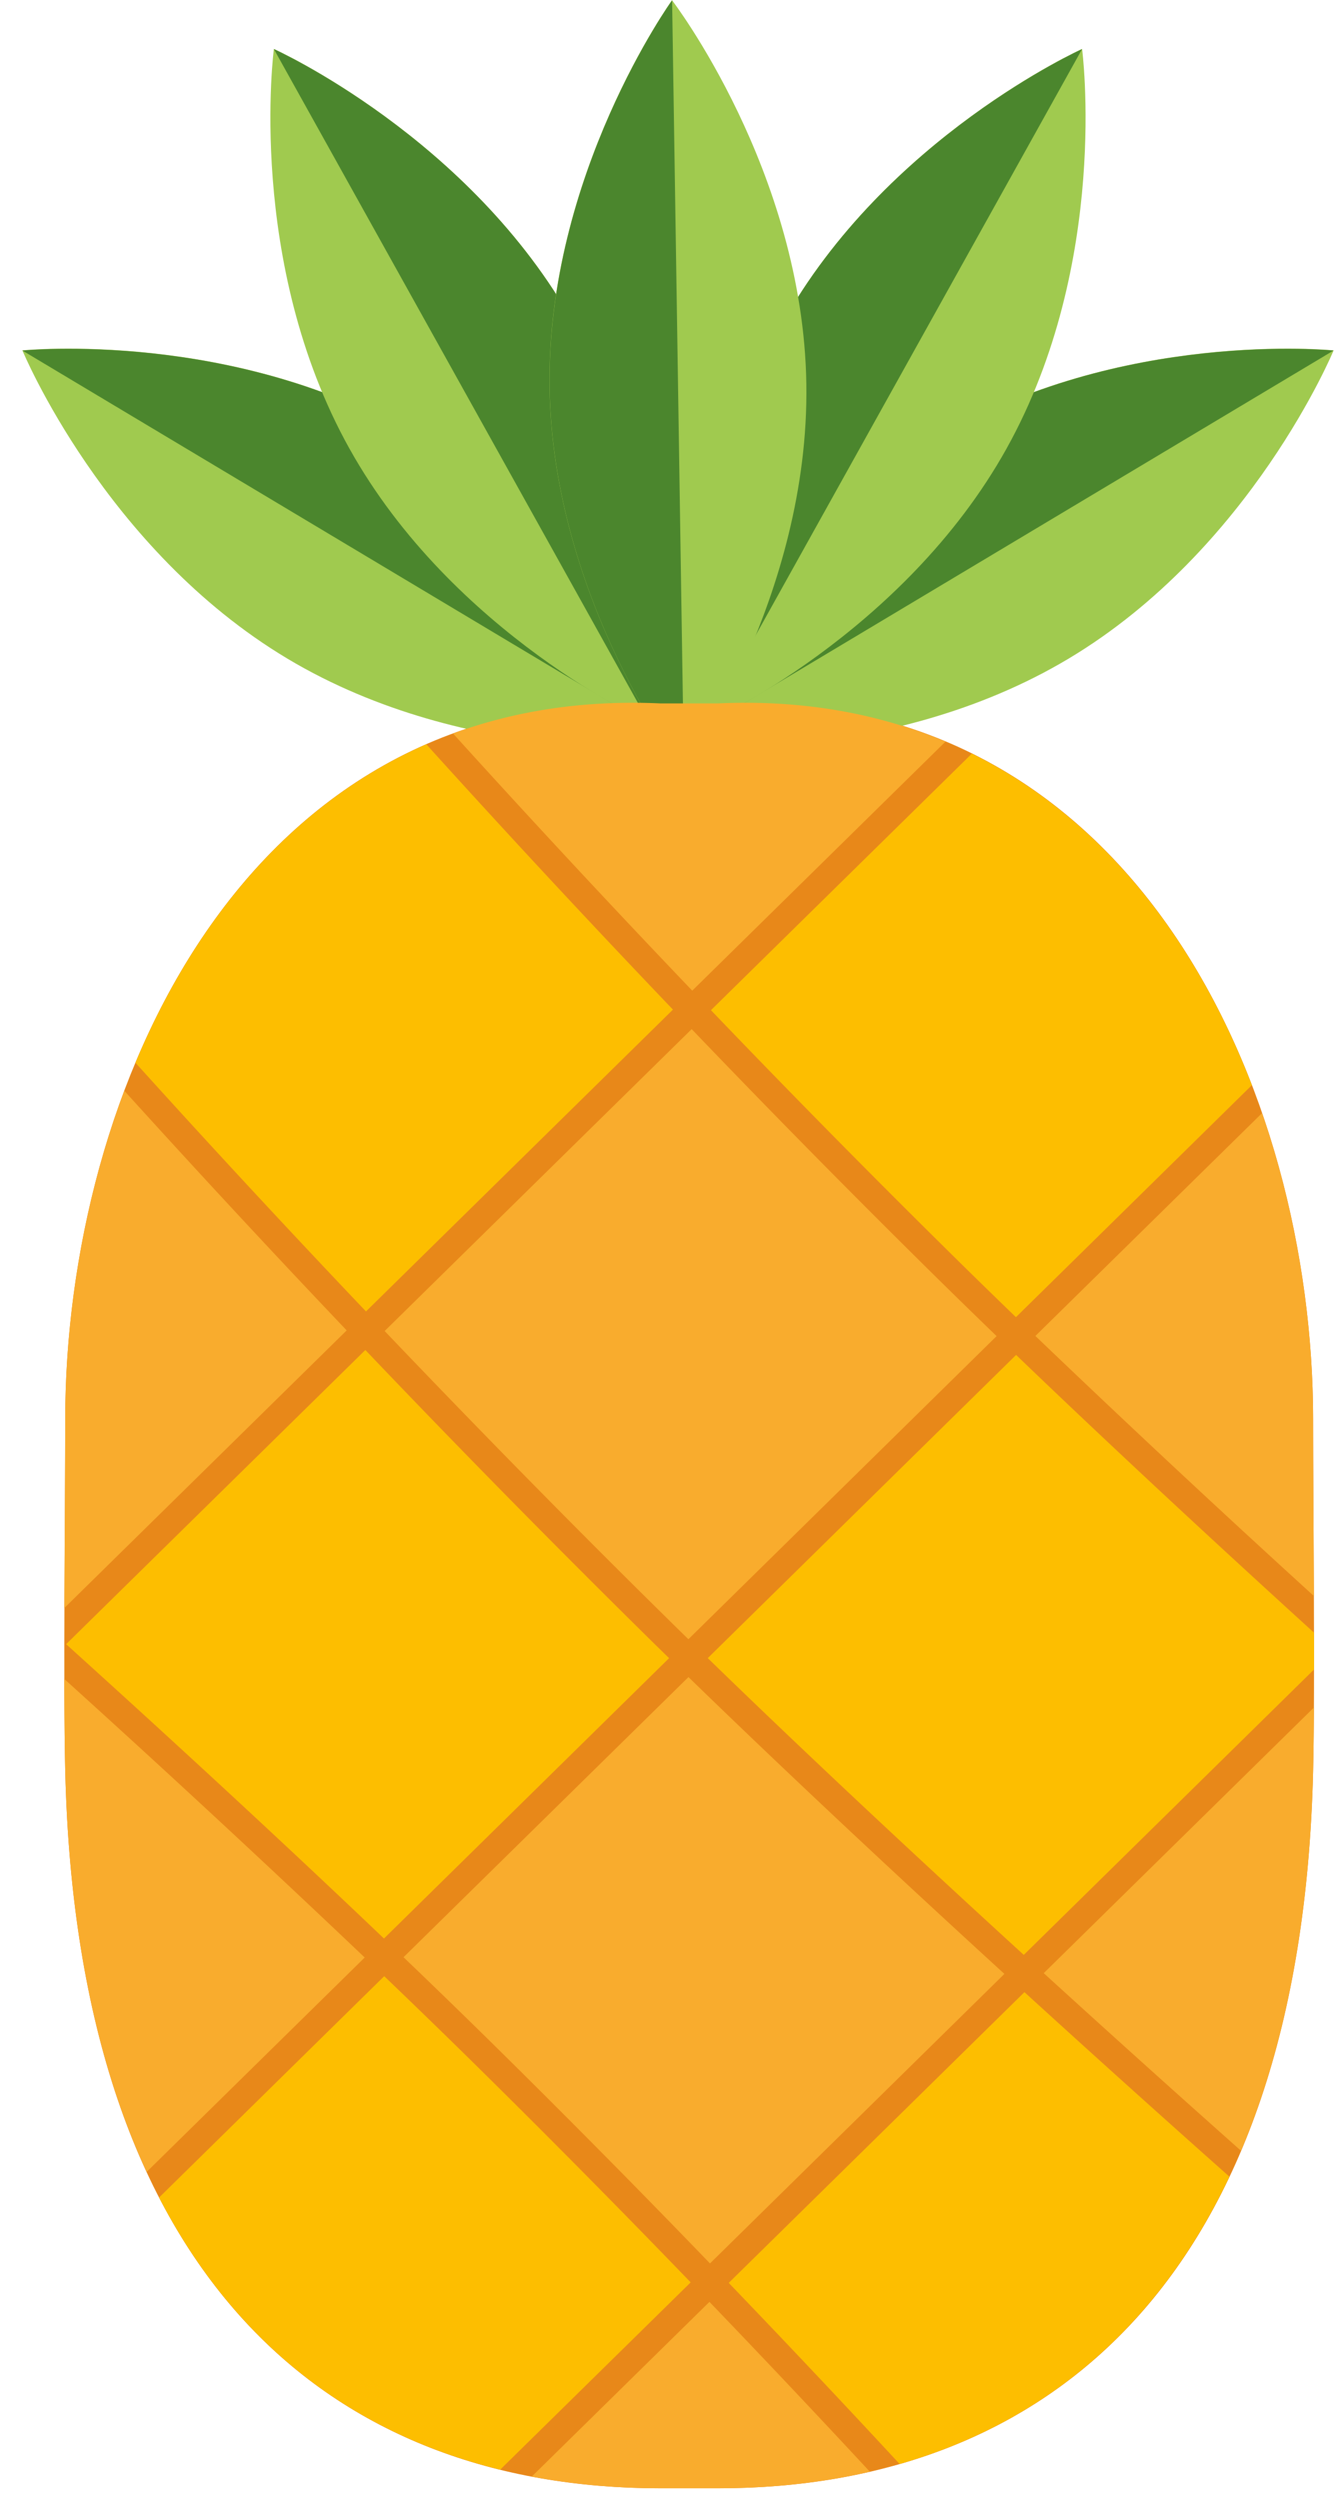 <svg width="54" height="101" viewBox="0 0 54 101" xmlns="http://www.w3.org/2000/svg"><title>sweet-tropical-honey</title><g fill="none" fill-rule="evenodd"><path d="M53.075 57.35c0-13.226-7.18-29.695-24.048-28.933h-2.343C9.816 27.655 2.637 44.124 2.637 57.35c0 3.553-.085 10.66 0 14.21.492 20.605 10.82 28.968 24.047 28.968h2.343c13.227 0 23.555-8.364 24.048-28.968.085-3.55 0-10.657 0-14.21" fill="#E88819"/><path d="M43.194 26.608c-7.386 4.417-16.038 3.543-16.038 3.543s3.324-8.035 10.71-12.453c7.387-4.417 16.038-3.543 16.038-3.543s-3.324 8.036-10.71 12.453" fill="#A0CA4F"/><path d="M27.154 30.158s3.323-8.036 10.71-12.453C45.25 13.288 53.9 14.162 53.9 14.162L27.154 30.158z" fill="#4B862D"/><path d="M40.688 18.116C36.5 25.636 28.57 29.204 28.57 29.204s-1.14-8.62 3.049-16.139C35.807 5.546 43.737 1.977 43.737 1.977s1.138 8.621-3.05 16.14" fill="#A0CA4F"/><path d="M28.57 29.21s-1.138-8.62 3.05-16.139S43.737 1.983 43.737 1.983L28.57 29.21z" fill="#4B862D"/><path d="M11.614 26.608C19 31.025 27.65 30.151 27.65 30.151s-3.323-8.035-10.71-12.453C9.556 13.281.905 14.155.905 14.155s3.323 8.036 10.71 12.453" fill="#A0CA4F"/><path d="M27.654 30.158s-3.323-8.036-10.71-12.453C9.558 13.288.906 14.162.906 14.162l26.748 15.996z" fill="#4B862D"/><path d="M14.12 18.116c4.188 7.52 12.117 11.088 12.117 11.088s1.14-8.62-3.048-16.139C19 5.546 11.07 1.977 11.07 1.977s-1.138 8.621 3.05 16.14" fill="#A0CA4F"/><path d="M26.236 29.21s1.14-8.62-3.048-16.139S11.07 1.983 11.07 1.983L26.236 29.21z" fill="#4B862D"/><path d="M32.592 15.51c.132 8.605-4.95 15.661-4.95 15.661s-5.298-6.896-5.43-15.5C22.08 7.064 27.162.008 27.162.008s5.297 6.896 5.43 15.501" fill="#A0CA4F"/><path d="M27.646 31.176s-5.298-6.896-5.43-15.5C22.084 7.07 27.166.013 27.166.013l.48 31.162z" fill="#4B862D"/><path d="M41.849 53.973A608.863 608.863 0 0 0 53.106 64.48c-.011-2.672-.031-5.347-.031-7.129 0-4.019-.668-8.336-2.065-12.38l-9.161 9.003z" fill="#F9AC2D"/><path d="M28.736 40.812a495.13 495.13 0 0 0 10.117 10.25c.724.712 1.462 1.43 2.21 2.153l9.535-9.372C48.406 38.146 44.7 33.126 39.28 30.449L28.736 40.812zm24.376 26.637l-.001-1.488c-3.648-3.318-7.947-7.288-12.041-11.221L28.607 66.989c4.22 4.1 8.784 8.346 12.773 11.99l11.732-11.53zM2.673 66.426c3.676 3.32 8.336 7.59 12.847 11.892l11.524-11.327-.633-.619A522.8 522.8 0 0 1 14.767 54.54L2.673 66.426z" fill="#FDBE00"/><path d="M27.98 40.023l10.235-10.06c-2.67-1.121-5.721-1.702-9.19-1.545h-2.342c-3.116-.141-5.9.31-8.371 1.216a521.95 521.95 0 0 0 9.668 10.389m.717 51.421l11.9-11.697c-3.99-3.647-8.551-7.892-12.77-11.992L16.31 79.073a381.404 381.404 0 0 1 3.413 3.309 488.214 488.214 0 0 1 8.974 9.062m-1.52-25.852l.647.634L40.282 53.98a352.248 352.248 0 0 1-2.195-2.138 493.947 493.947 0 0 1-10.13-10.265l-12.41 12.197c3.4 3.562 7.366 7.627 11.63 11.817" fill="#F9AC2D"/><path d="M41.407 80.484L29.455 92.23a543.058 543.058 0 0 1 6.906 7.316c5.676-1.63 10.37-5.359 13.329-11.609a846.854 846.854 0 0 1-8.283-7.453" fill="#FDBE00"/><path d="M28.675 92.997l-7.18 7.057c1.666.315 3.4.474 5.188.474h2.343c2.13 0 4.182-.22 6.132-.67a545.061 545.061 0 0 0-6.483-6.861m13.512-13.28a831.527 831.527 0 0 0 7.972 7.174c1.73-4.08 2.767-9.152 2.916-15.33.016-.728.027-1.61.032-2.576l-10.92 10.732zM14.013 53.749a536.255 536.255 0 0 1-8.987-9.68c-1.619 4.299-2.39 8.962-2.39 13.282 0 1.889-.024 4.783-.034 7.613l11.411-11.215z" fill="#F9AC2D"/><path d="M14.793 52.983L27.2 40.789a521.167 521.167 0 0 1-9.967-10.718c-5.562 2.433-9.414 7.27-11.757 12.866a529.921 529.921 0 0 0 9.317 10.046" fill="#FDBE00"/><path d="M14.74 79.084A658.234 658.234 0 0 0 2.6 67.833c.002 1.419.012 2.719.037 3.728.158 6.616 1.335 11.964 3.292 16.184l8.813-8.661z" fill="#F9AC2D"/><path d="M27.917 92.21a486.712 486.712 0 0 0-8.96-9.048 384.526 384.526 0 0 0-3.427-3.323L6.432 88.78c3.131 6.05 7.985 9.569 13.787 10.994l7.698-7.565z" fill="#FDBE00"/></g></svg>
